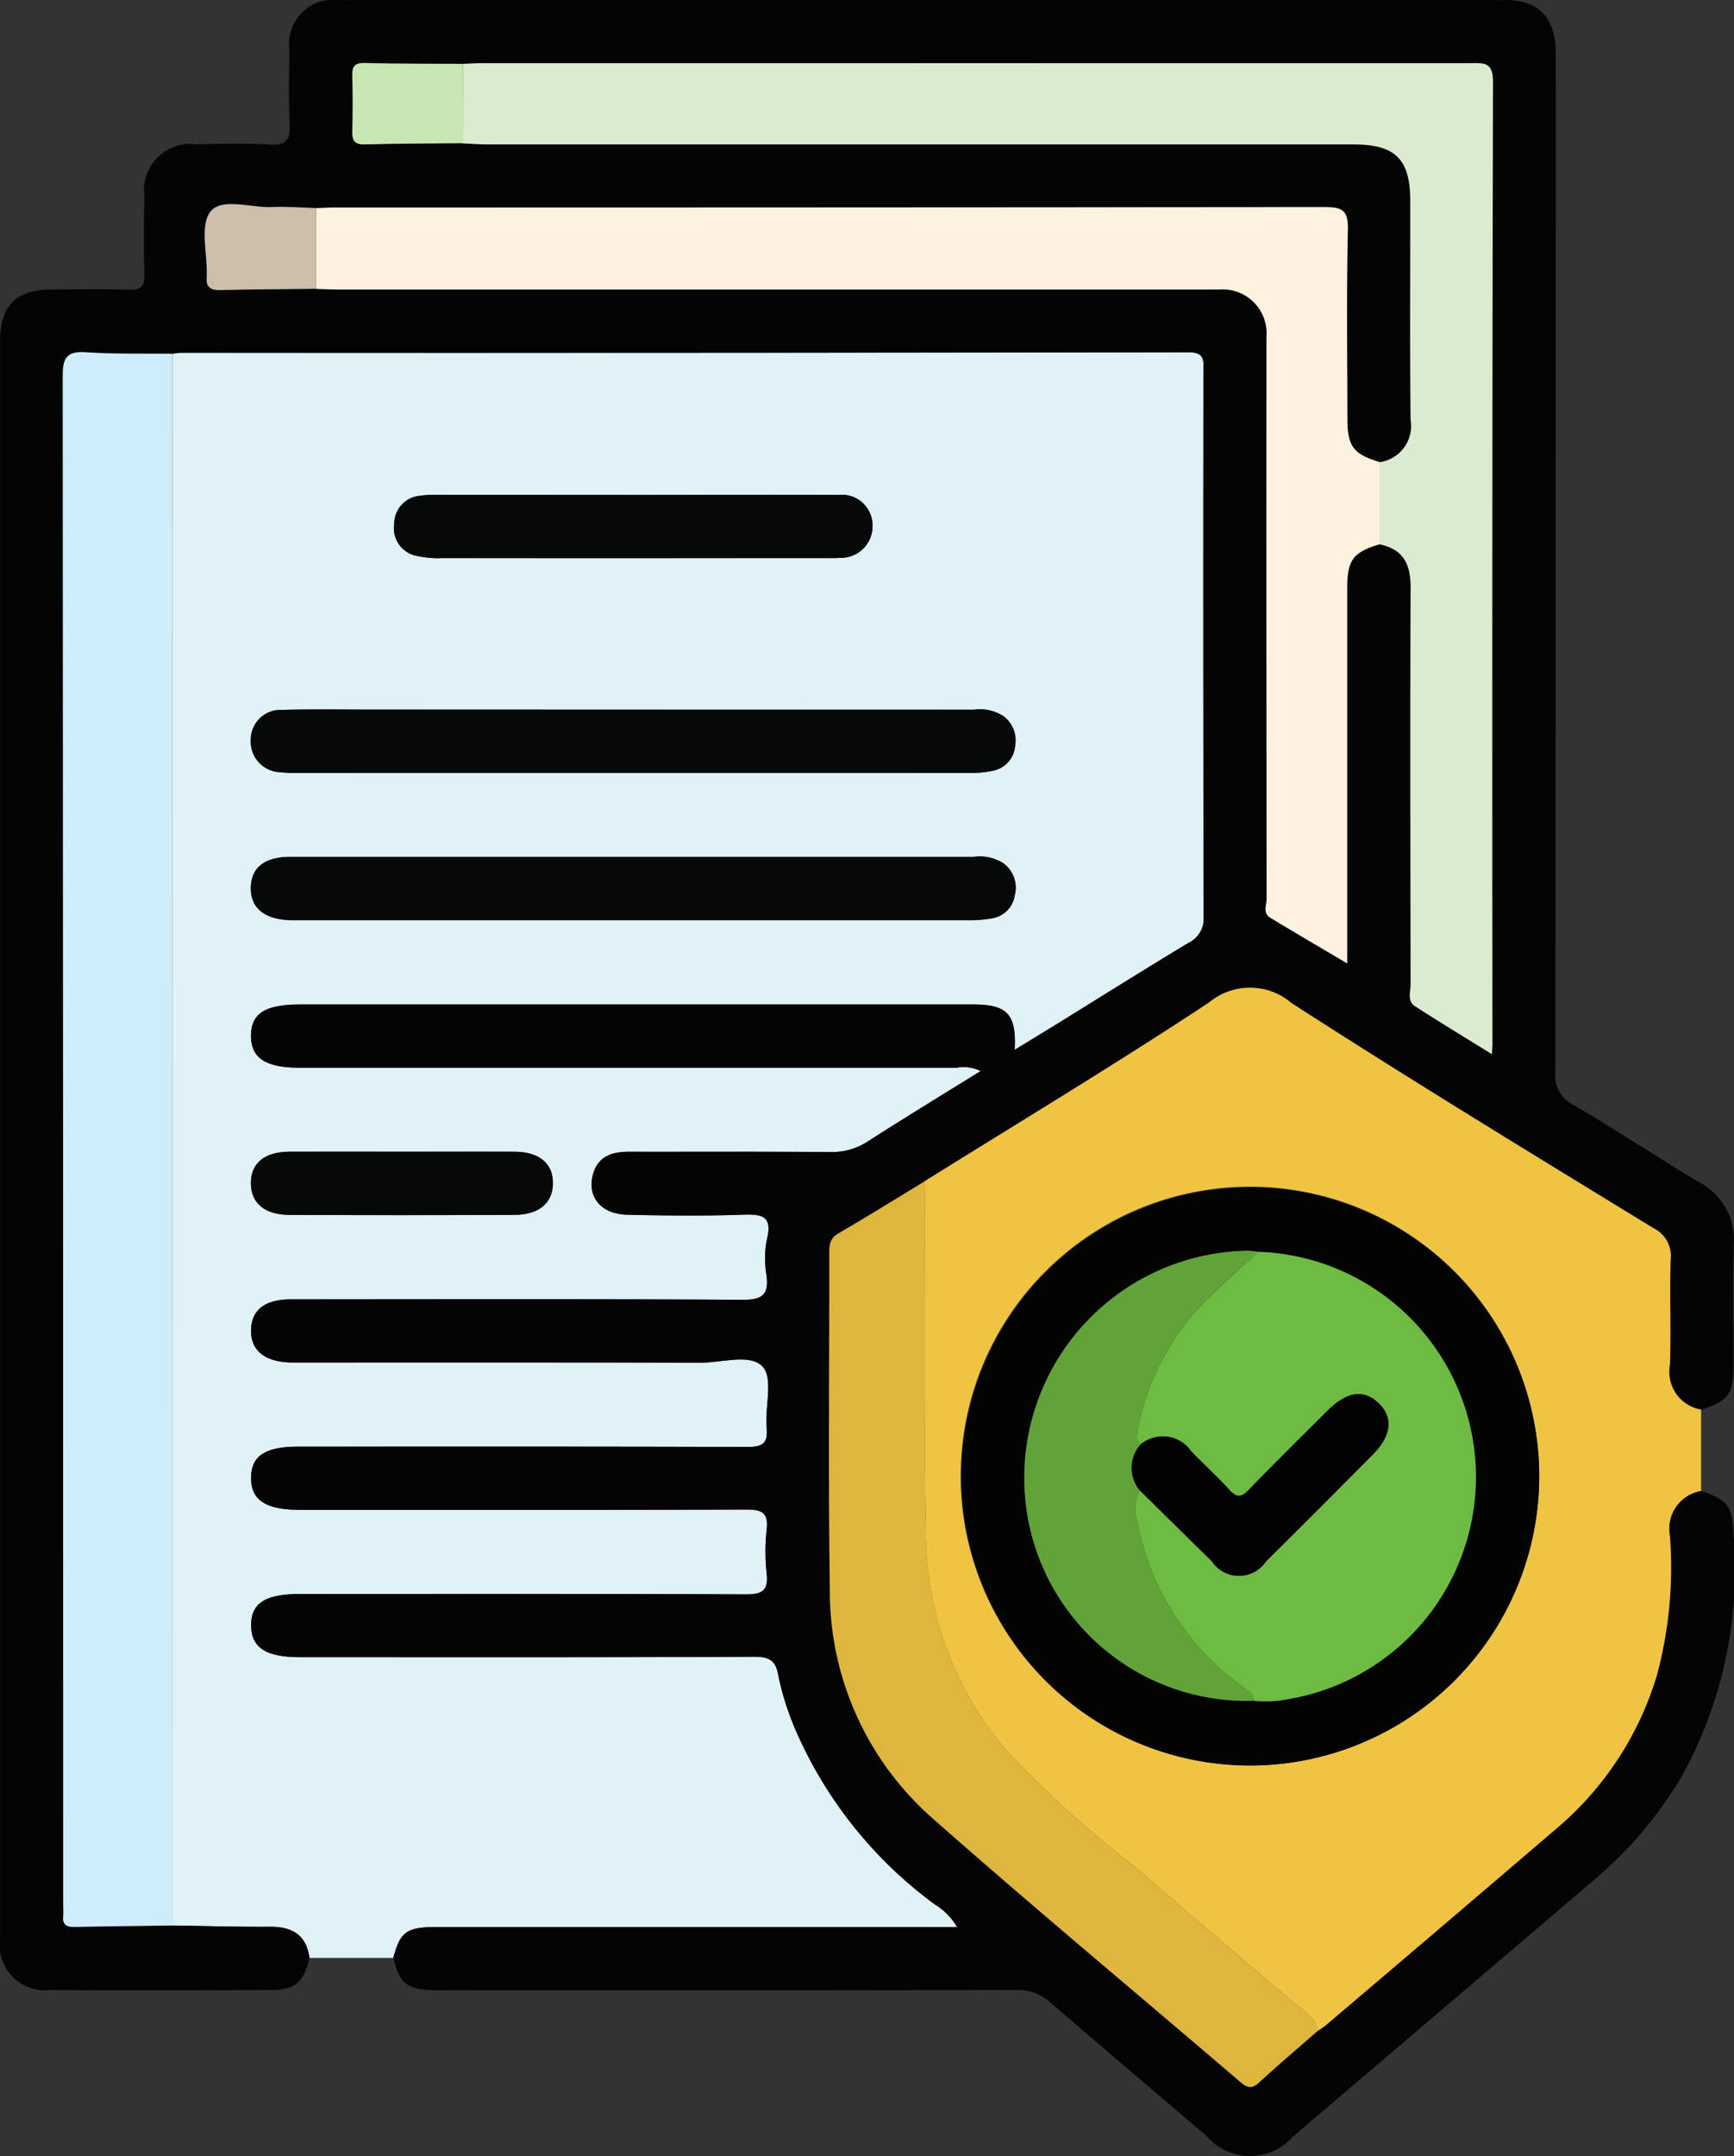 <svg id="Grupo_109153" data-name="Grupo 109153" xmlns="http://www.w3.org/2000/svg" width="47.908" height="59.541" viewBox="0 0 47.908 59.541">
  <rect x="0" y="0" width="47.908" height="59.541" fill="#333333" stroke="none"/>
  <path id="Trazado_166308" data-name="Trazado 166308" d="M1222.233-1.488h-2.315c-.086-.631-.471-.864-1.08-.859-.9.006-1.8-.021-2.7-.034l0-43.407a1.961,1.961,0,0,1,.229-.027q13.916,0,27.832-.014c.477,0,.418.238.418.533q0,7.527.008,15.054a.74.74,0,0,1-.422.725c-1.242.748-2.47,1.519-3.7,2.281-.351.217-.7.431-1.1.671.05-.987-.207-1.251-1.148-1.251q-9.3,0-18.594,0c-.973,0-1.359.248-1.357.868s.409.878,1.361.878q9.064,0,18.129,0a1.086,1.086,0,0,1,.67.091c-1.062.659-2.093,1.287-3.109,1.938a1.8,1.8,0,0,1-1.031.3c-1.859-.015-3.719,0-5.578-.009-.494,0-.884.142-1.006.675-.136.6.254,1.05.966,1.065,1.045.022,2.092.031,3.137,0,.531-.018.893-.012.711.695a2.73,2.73,0,0,0-.006.984c.063.522-.109.673-.651.67-4.164-.025-8.328-.015-12.492-.012-.712,0-1.082.289-1.1.832-.019.569.367.891,1.095.911.135,0,.271,0,.406,0,3.641,0,7.282,0,10.924.005.591,0,1.382-.26,1.715.116.292.33.052,1.107.106,1.681.043.465-.144.532-.555.531-4.126-.014-8.251-.009-12.376-.009-.92,0-1.306.251-1.314.852-.008.619.4.893,1.346.893,4.106,0,8.212.006,12.318-.008.425,0,.638.065.582.553a5.624,5.624,0,0,0,0,1.219c.049.466-.121.573-.572.571-4.106-.017-8.212-.01-12.318-.01-.967,0-1.358.252-1.354.869s.41.875,1.363.875c4.184,0,8.367.007,12.551-.011.412,0,.582.114.65.512a7.761,7.761,0,0,0,.539,1.649,11.8,11.8,0,0,0,3.794,4.684,1.759,1.759,0,0,1,.607.618h-.649q-6.857,0-13.713,0C1222.6-2.342,1222.422-2.212,1222.233-1.488Zm6.69-34.471H1221.6c-.813,0-1.627-.014-2.439.009a.822.822,0,0,0-.865.829.842.842,0,0,0,.807.89,3.93,3.93,0,0,0,.521.021q9.235,0,18.471,0a3.011,3.011,0,0,0,.748-.07.753.753,0,0,0,.568-.664.84.84,0,0,0-.309-.826,1.2,1.2,0,0,0-.83-.186Zm-.06,4.069q-4.734,0-9.468,0c-.71,0-1.079.292-1.095.839-.016.568.371.888,1.1.909.077,0,.155,0,.232,0q9.235,0,18.471,0a3.429,3.429,0,0,0,.692-.055.754.754,0,0,0,.61-.625.837.837,0,0,0-.3-.882,1.2,1.2,0,0,0-.83-.185Zm.041-10q-2.7,0-5.4,0a2.972,2.972,0,0,0-.578.031.775.775,0,0,0-.666.767.779.779,0,0,0,.592.881,2.827,2.827,0,0,0,.747.066q4.471.006,8.942,0h1.626c.135,0,.272.005.406-.007a.872.872,0,0,0,.9-.922.846.846,0,0,0-.942-.814C1232.659-41.9,1230.781-41.888,1228.9-41.889Zm-6.4,18.139c-1.045,0-2.089,0-3.134,0-.692,0-1.066.316-1.067.865s.375.876,1.065.879q3.105.014,6.21,0c.688,0,1.068-.335,1.069-.877s-.378-.862-1.067-.867C1224.553-23.756,1223.527-23.751,1222.5-23.751Z" transform="translate(-1211.369 55.557)" fill="#e0f1f8"/>
  <path id="Trazado_166309" data-name="Trazado 166309" d="M1210.978-12.914c.9.013,1.8.04,2.7.034.608,0,.993.228,1.08.859-.162.683-.387.886-1.072.888-2.033.008-4.067.013-6.1,0a1.249,1.249,0,0,1-1.375-1.423q0-22.056,0-44.112c0-.981.438-1.418,1.415-1.426.716-.006,1.434-.019,2.15.006.336.012.431-.1.421-.425-.021-.716-.014-1.434,0-2.15a1.279,1.279,0,0,1,1.426-1.442c.677-.01,1.358-.036,2.032.009.485.033.576-.158.555-.588-.032-.676-.016-1.356-.006-2.034a1.217,1.217,0,0,1,1.357-1.369q16.123-.005,32.246,0c.925,0,1.381.489,1.384,1.473.006,2.441,0,4.882,0,7.323q0,10.4-.011,20.806a.906.906,0,0,0,.509.915c1.167.683,2.295,1.434,3.457,2.125a1.786,1.786,0,0,1,.963,1.714c-.027,1.1-.006,2.209-.007,3.313,0,.832-.129,1.011-.893,1.262a1.057,1.057,0,0,1-.861-1.237c.034-.967-.012-1.936.019-2.9a.854.854,0,0,0-.473-.873c-3.346-2.05-6.7-4.089-10-6.216a1.768,1.768,0,0,0-2.283-.015c-2.579,1.7-5.23,3.3-7.853,4.933-.792.481-1.579.971-2.381,1.435-.253.146-.258.344-.258.583,0,3.077-.031,6.154.015,9.23A8.355,8.355,0,0,0,1232-15.85c2.785,2.456,5.642,4.83,8.463,7.246.191.164.321.219.532.024.524-.484,1.07-.945,1.607-1.416a2.53,2.53,0,0,0,.238-.163q3.2-2.726,6.4-5.456a8.869,8.869,0,0,0,2.748-4.214,11.5,11.5,0,0,0,.358-3.85,1.054,1.054,0,0,1,.862-1.235c.767.256.865.43.9,1.263a11.8,11.8,0,0,1-1.392,6.541,11.148,11.148,0,0,1-2.447,2.92q-4.174,3.558-8.349,7.115a1.572,1.572,0,0,1-2.373-.026c-1.444-1.229-2.892-2.453-4.325-3.693a1.318,1.318,0,0,0-.936-.34q-7.982.015-15.964.006c-.857,0-1.073-.158-1.244-.891.189-.724.366-.854,1.211-.854q6.856,0,13.713,0h.649a1.759,1.759,0,0,0-.607-.618,11.8,11.8,0,0,1-3.794-4.684,7.768,7.768,0,0,1-.539-1.649c-.067-.4-.238-.514-.65-.512-4.184.018-8.367.012-12.551.011-.953,0-1.36-.262-1.364-.875s.388-.869,1.354-.869c4.106,0,8.212-.007,12.318.01.451,0,.621-.106.572-.571a5.617,5.617,0,0,1,0-1.219c.056-.488-.157-.555-.582-.553-4.106.014-8.212.009-12.318.008-.943,0-1.354-.274-1.346-.893.008-.6.394-.852,1.314-.852,4.126,0,8.251-.006,12.376.009.412,0,.6-.066.556-.531-.053-.574.187-1.352-.106-1.681-.333-.376-1.124-.114-1.715-.116-3.641-.01-7.282-.005-10.923-.005-.136,0-.271,0-.407,0-.728-.02-1.113-.341-1.095-.911.017-.543.387-.832,1.1-.832,4.164,0,8.328-.013,12.492.012.542,0,.715-.147.651-.67a2.73,2.73,0,0,1,.006-.984c.182-.706-.18-.712-.711-.695-1.045.035-2.092.025-3.137,0-.711-.015-1.1-.465-.966-1.065.121-.533.512-.676,1.006-.675,1.859,0,3.718-.007,5.578.009a1.8,1.8,0,0,0,1.031-.3c1.016-.651,2.047-1.279,3.109-1.938a1.086,1.086,0,0,0-.67-.091q-9.065-.006-18.129,0c-.952,0-1.359-.264-1.361-.878s.384-.868,1.357-.868q9.3,0,18.594,0c.942,0,1.2.265,1.148,1.251.393-.24.746-.455,1.1-.671,1.234-.762,2.462-1.532,3.7-2.281a.74.74,0,0,0,.422-.725q-.022-7.527-.008-15.054c0-.295.058-.533-.418-.533q-13.916.026-27.832.014a1.963,1.963,0,0,0-.229.027c-.792-.009-1.588.014-2.377-.04-.53-.036-.657.128-.656.655q.024,21.091.013,42.182c0,.116.009.233,0,.349-.021.228.077.306.3.3C1209.161-12.894,1210.069-12.9,1210.978-12.914Zm3.961-45.2c.212.007.425.018.637.018h23.863c.155,0,.31,0,.465,0a1.211,1.211,0,0,1,1.293,1.313c0,.155,0,.31,0,.465q0,7.521.005,15.042c0,.176-.11.4.1.529.684.413,1.373.816,2.127,1.263v-.737q0-4.82,0-9.641c0-.769.166-.982.9-1.2.641.133.859.536.856,1.174-.017,3.662-.01,7.324,0,10.986,0,.2-.1.455.119.595.687.443,1.386.866,2.127,1.326.009-.175.014-.233.014-.291q0-13.282.015-26.564c0-.556-.259-.513-.628-.513q-13.656.007-27.311,0c-.174,0-.348.012-.522.019-.9-.006-1.808,0-2.711-.025-.3-.008-.355.109-.346.371.016.5.014,1,0,1.5-.007.257.049.384.345.376.9-.024,1.807-.024,2.71-.033.231.01.462.027.693.027l23.913,0c1.165,0,1.574.407,1.575,1.567,0,2.013-.014,4.026.009,6.038a1.012,1.012,0,0,1-.855,1.173c-.731-.218-.9-.431-.9-1.2,0-1.742-.026-3.485.013-5.226.013-.537-.162-.621-.65-.62q-13.67.022-27.338.012c-.174,0-.348.012-.521.018-.4-.011-.808-.045-1.21-.027-.589.025-1.391-.269-1.705.128-.294.373-.088,1.141-.1,1.736,0,.019,0,.039,0,.058-.031.273.087.376.363.369C1213.169-58.1,1214.054-58.1,1214.939-58.115Z" transform="translate(-1206.208 66.089)" fill="#040404"/>
  <path id="Trazado_166310" data-name="Trazado 166310" d="M1280.872,4.623a1.054,1.054,0,0,0-.862,1.235,11.5,11.5,0,0,1-.358,3.85,8.868,8.868,0,0,1-2.748,4.214q-3.193,2.735-6.4,5.456a2.545,2.545,0,0,1-.238.163c-.011-.288-.22-.434-.414-.6-.415-.344-.829-.687-1.238-1.037-1.127-.963-2.257-1.921-3.374-2.895a29.571,29.571,0,0,1-3.547-3.2,9.274,9.274,0,0,1-2.236-5.878c-.062-3.287-.028-6.575-.036-9.863,2.623-1.636,5.273-3.23,7.853-4.933a1.769,1.769,0,0,1,2.283.015c3.3,2.128,6.649,4.167,10,6.216a.854.854,0,0,1,.473.873c-.031.967.015,1.936-.019,2.9a1.057,1.057,0,0,0,.861,1.237Q1280.872,3.5,1280.872,4.623Zm-12.454,7.582a8,8,0,0,0,7.982-7.975,7.993,7.993,0,1,0-7.982,7.975Z" transform="translate(-1233.873 36.551)" fill="#f0c443"/>
  <path id="Trazado_166311" data-name="Trazado 166311" d="M1212.854-2.385c-.908.012-1.817.02-2.724.04-.225,0-.322-.074-.3-.3.011-.115,0-.232,0-.349q0-21.091-.013-42.182c0-.527.126-.691.656-.655.79.054,1.585.031,2.377.04Q1212.852-24.089,1212.854-2.385Z" transform="translate(-1208.084 55.56)" fill="#ceecfa"/>
  <path id="Trazado_166312" data-name="Trazado 166312" d="M1231.267-25.275h9.352a1.2,1.2,0,0,1,.83.186.84.84,0,0,1,.309.826.753.753,0,0,1-.568.664,3.011,3.011,0,0,1-.748.07q-9.235.005-18.471,0a3.932,3.932,0,0,1-.521-.021.842.842,0,0,1-.807-.89.822.822,0,0,1,.865-.829c.812-.023,1.626-.009,2.439-.009Z" transform="translate(-1213.713 44.873)" fill="#070808"/>
  <path id="Trazado_166313" data-name="Trazado 166313" d="M1231.207-16.8h9.41a1.2,1.2,0,0,1,.83.185.837.837,0,0,1,.3.882.754.754,0,0,1-.61.625,3.428,3.428,0,0,1-.692.055q-9.235,0-18.471,0c-.077,0-.155,0-.232,0-.727-.021-1.113-.341-1.1-.909.016-.546.385-.838,1.095-.839Q1226.474-16.8,1231.207-16.8Z" transform="translate(-1213.713 40.462)" fill="#070808"/>
  <path id="Trazado_166314" data-name="Trazado 166314" d="M1235.532-37.623c1.877,0,3.755-.006,5.632,0a.845.845,0,0,1,.941.814.872.872,0,0,1-.9.922c-.135.012-.271.007-.406.007h-1.626q-4.471,0-8.942,0a2.83,2.83,0,0,1-.748-.066.779.779,0,0,1-.592-.881.775.775,0,0,1,.666-.767,2.97,2.97,0,0,1,.578-.031Q1232.832-37.625,1235.532-37.623Z" transform="translate(-1217.998 51.291)" fill="#070808"/>
  <path id="Trazado_166315" data-name="Trazado 166315" d="M1224.846.156c1.026,0,2.051,0,3.077,0,.688,0,1.067.32,1.066.867s-.381.873-1.069.877q-3.1.014-6.21,0c-.69,0-1.065-.332-1.065-.879s.375-.86,1.067-.865C1222.756.151,1223.8.156,1224.846.156Z" transform="translate(-1213.714 31.65)" fill="#070808"/>
  <path id="Trazado_166316" data-name="Trazado 166316" d="M1232.842-62.44c.174-.006.348-.018.522-.019q13.656,0,27.311,0c.368,0,.629-.043.627.513q-.032,13.282-.015,26.564c0,.058-.005.116-.014.291-.741-.46-1.44-.883-2.127-1.326-.218-.14-.119-.393-.119-.595-.005-3.662-.013-7.324,0-10.986,0-.639-.215-1.041-.855-1.174v-2.266a1.012,1.012,0,0,0,.855-1.173c-.022-2.013-.006-4.026-.009-6.038,0-1.16-.41-1.567-1.575-1.567l-23.913,0c-.231,0-.462-.018-.693-.027Z" transform="translate(-1220.054 64.204)" fill="#dbebcf"/>
  <path id="Trazado_166317" data-name="Trazado 166317" d="M1253.784-47.135v2.266c-.73.217-.9.431-.9,1.2q0,4.82,0,9.641v.737c-.755-.447-1.444-.85-2.127-1.263-.213-.129-.1-.353-.1-.529q-.01-7.521-.005-15.042c0-.155,0-.31,0-.465a1.211,1.211,0,0,0-1.293-1.313c-.155,0-.31,0-.465,0H1225.03c-.212,0-.425-.012-.637-.018q0-1.113,0-2.227c.173-.006.347-.018.521-.018q13.669,0,27.338-.012c.488,0,.662.083.65.62-.039,1.741-.017,3.484-.013,5.226C1252.889-47.566,1253.054-47.354,1253.784-47.135Z" transform="translate(-1215.662 59.898)" fill="#fcf2df"/>
  <path id="Trazado_166318" data-name="Trazado 166318" d="M1256.56,1.856c.007,3.288-.026,6.576.036,9.863a9.274,9.274,0,0,0,2.236,5.878,29.582,29.582,0,0,0,3.547,3.2c1.117.974,2.247,1.932,3.374,2.895.409.35.823.693,1.238,1.037.194.161.4.308.414.6-.537.471-1.083.931-1.608,1.416-.211.195-.34.14-.531-.024-2.821-2.415-5.678-4.79-8.463-7.246a8.355,8.355,0,0,1-2.866-6.37c-.046-3.076-.012-6.154-.015-9.23,0-.239,0-.436.258-.583C1254.98,2.827,1255.767,2.337,1256.56,1.856Z" transform="translate(-1231.009 30.765)" fill="#dfb63d"/>
  <path id="Trazado_166319" data-name="Trazado 166319" d="M1221.063-54.236q0,1.113,0,2.227c-.885.011-1.77.015-2.655.037-.276.007-.394-.1-.363-.369,0-.019,0-.039,0-.058.014-.594-.192-1.363.1-1.736.314-.4,1.117-.1,1.705-.128C1220.255-54.281,1220.659-54.247,1221.063-54.236Z" transform="translate(-1212.332 59.983)" fill="#cebfaa"/>
  <path id="Trazado_166320" data-name="Trazado 166320" d="M1229.533-62.441v2.19c-.9.009-1.807.008-2.71.033-.3.008-.352-.119-.345-.376.014-.5.015-1,0-1.5-.009-.262.048-.379.346-.371C1227.725-62.442,1228.629-62.448,1229.533-62.441Z" transform="translate(-1216.745 64.206)" fill="#c8e6b3"/>
  <path id="Trazado_166321" data-name="Trazado 166321" d="M1269.492,18.177a7.982,7.982,0,1,1,7.982-7.975A7.993,7.993,0,0,1,1269.492,18.177Zm.095-1.787a3.317,3.317,0,0,0,.981-.05,6.222,6.222,0,0,0-.861-12.349,2.77,2.77,0,0,0-.287-.03,6.272,6.272,0,0,0-6.073,7.389A6.142,6.142,0,0,0,1269.587,16.39Z" transform="translate(-1234.948 30.58)" fill="#030301"/>
  <path id="Trazado_166322" data-name="Trazado 166322" d="M1274.929,5.915a6.222,6.222,0,0,1,.861,12.349,3.315,3.315,0,0,1-.981.05c0-.207-.155-.283-.3-.386a7.248,7.248,0,0,1-2.909-4.538,1.032,1.032,0,0,1,.064-.883c.662.651,1.321,1.3,1.985,1.951a.9.9,0,0,0,1.5.007q1.485-1.47,2.955-2.956c.511-.515.563-1.024.157-1.412s-.874-.328-1.412.206c-.727.723-1.458,1.443-2.171,2.18-.205.213-.335.235-.542.006-.337-.373-.716-.707-1.06-1.074a.957.957,0,0,0-1.389-.182.225.225,0,0,1-.107-.247,6.862,6.862,0,0,1,1.8-3.617C1273.882,6.868,1274.412,6.4,1274.929,5.915Z" transform="translate(-1240.17 28.655)" fill="#6ebb41"/>
  <path id="Trazado_166323" data-name="Trazado 166323" d="M1268.331,12.475a1.032,1.032,0,0,0-.064.883,7.248,7.248,0,0,0,2.909,4.538c.145.1.3.179.3.386a6.143,6.143,0,0,1-6.24-5.04,6.272,6.272,0,0,1,6.073-7.389,2.764,2.764,0,0,1,.286.03c-.517.483-1.047.953-1.548,1.453a6.862,6.862,0,0,0-1.8,3.617.225.225,0,0,0,.107.247A.968.968,0,0,0,1268.331,12.475Z" transform="translate(-1236.836 28.687)" fill="#61a339"/>
  <path id="Trazado_166324" data-name="Trazado 166324" d="M1271.559,16.764a.969.969,0,0,1,.019-1.275.957.957,0,0,1,1.39.182c.344.367.723.7,1.06,1.074.207.229.337.207.543-.006.713-.737,1.443-1.457,2.171-2.18.538-.534,1-.6,1.411-.206s.354.9-.157,1.412q-1.472,1.484-2.955,2.956a.9.9,0,0,1-1.5-.007C1272.88,18.068,1272.22,17.415,1271.559,16.764Z" transform="translate(-1240.063 24.398)" fill="#010201"/>
</svg>
